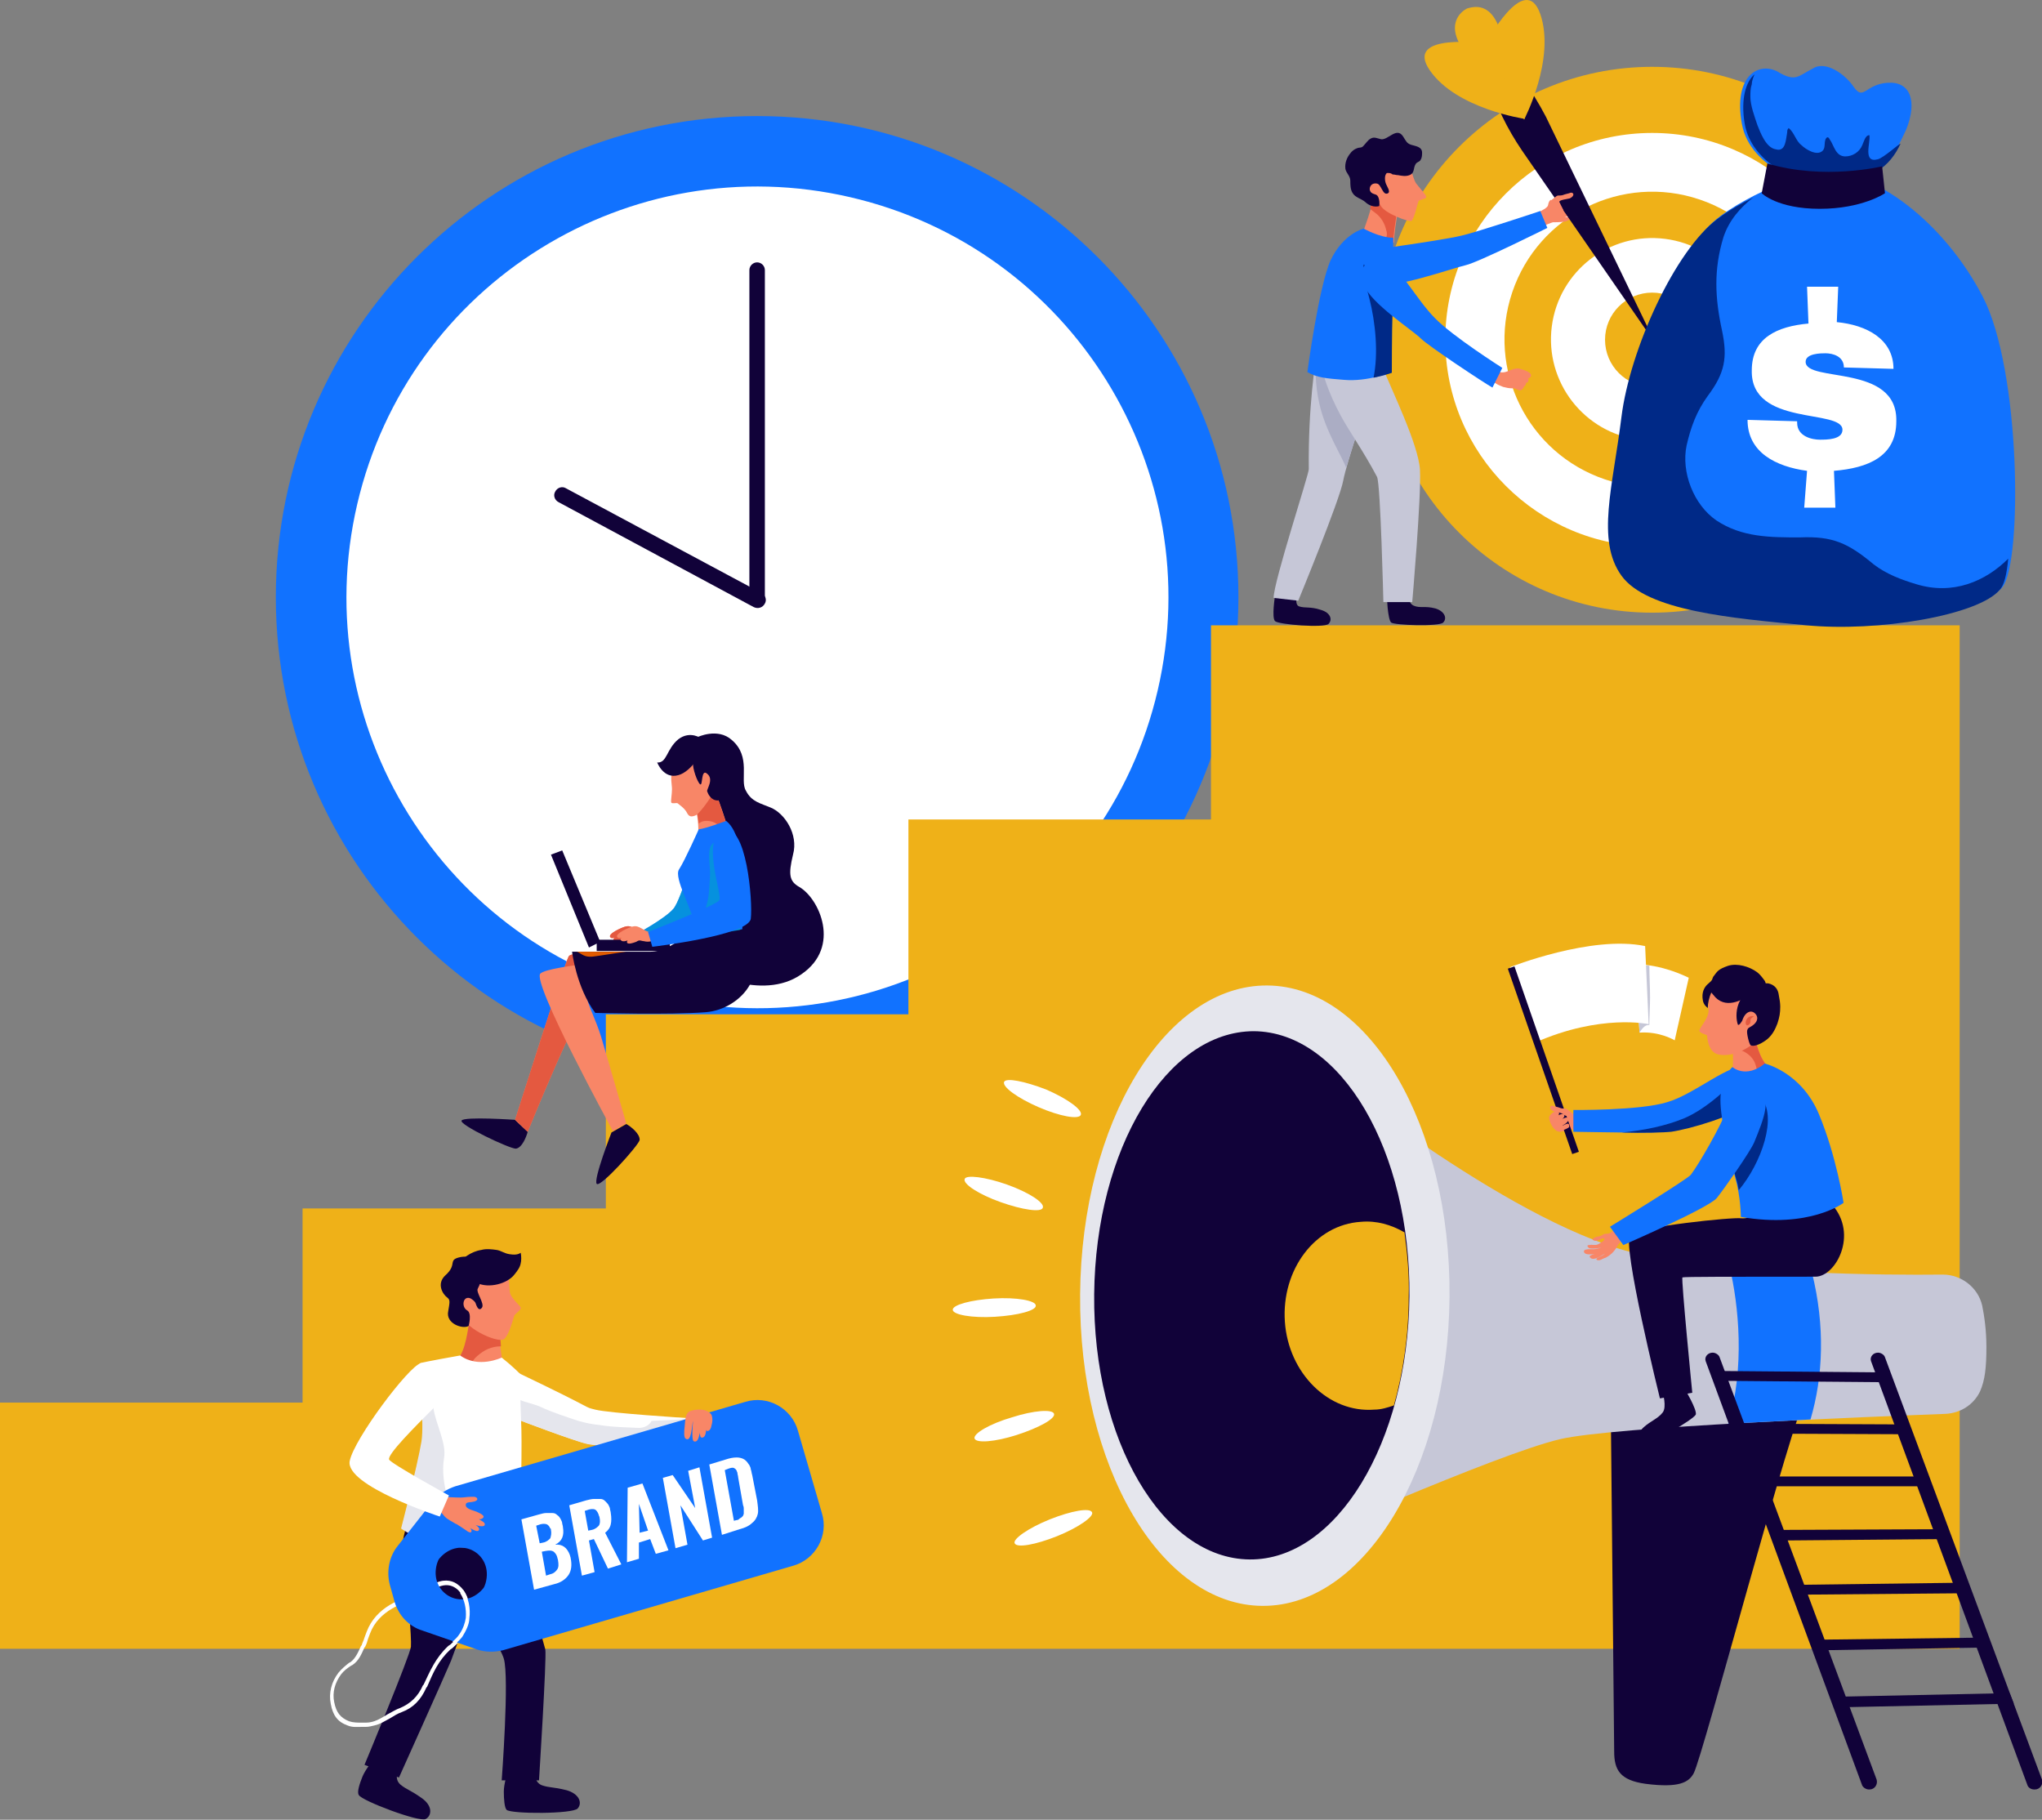 <svg width="358" height="319" viewBox="0 0 358 319" fill="none" xmlns="http://www.w3.org/2000/svg">
<rect x="0" y="0" width="358" height="319" fill="#808080" stroke="none"/>
<g clip-path="url(#clip0)">
<path d="M132.739 189.032C179.341 189.032 217.119 151.27 217.119 104.689C217.119 58.108 179.341 20.346 132.739 20.346C86.137 20.346 48.358 58.108 48.358 104.689C48.358 151.27 86.137 189.032 132.739 189.032Z" fill="#1172FF"/>
<path d="M202.958 121.059C211.986 82.325 187.891 43.61 149.141 34.586C110.39 25.562 71.658 49.646 62.63 88.379C53.602 127.113 77.697 165.828 116.447 174.852C155.197 183.876 193.929 159.792 202.958 121.059Z" fill="white"/>
<path d="M132.861 106.415C131.998 106.415 131.381 105.799 131.381 105.059V47.35C131.381 46.611 131.998 45.994 132.738 45.994C133.478 45.994 134.095 46.611 134.095 47.35V105.059C134.218 105.799 133.601 106.415 132.861 106.415Z" fill="#110239"/>
<path d="M134.095 105.799C133.725 106.539 132.862 106.785 132.122 106.415L97.95 88.042C97.21 87.672 96.963 86.809 97.333 86.193C97.703 85.453 98.567 85.206 99.184 85.576L133.479 103.949C134.219 104.319 134.465 105.182 134.095 105.799Z" fill="#110239"/>
<path d="M289.657 107.402C316.092 107.402 337.522 85.982 337.522 59.558C337.522 33.135 316.092 11.714 289.657 11.714C263.222 11.714 241.792 33.135 241.792 59.558C241.792 85.982 263.222 107.402 289.657 107.402Z" fill="#EFB118"/>
<path d="M289.657 95.811C309.687 95.811 325.925 79.58 325.925 59.558C325.925 39.536 309.687 23.305 289.657 23.305C269.626 23.305 253.388 39.536 253.388 59.558C253.388 79.58 269.626 95.811 289.657 95.811Z" fill="white"/>
<path d="M314.216 67.799C318.799 54.251 311.526 39.555 297.973 34.974C284.419 30.394 269.716 37.663 265.134 51.211C260.551 64.758 267.823 79.454 281.377 84.035C294.931 88.616 309.633 81.346 314.216 67.799Z" fill="#EFB118"/>
<path d="M307.3 61.731C308.54 52.003 301.656 43.112 291.924 41.872C282.191 40.633 273.296 47.514 272.056 57.242C270.816 66.97 277.7 75.861 287.433 77.101C297.165 78.34 306.06 71.459 307.3 61.731Z" fill="white"/>
<path d="M281.392 59.558C281.392 64.121 285.092 67.82 289.657 67.82C294.221 67.82 297.922 64.121 297.922 59.558C297.922 54.996 294.221 51.296 289.657 51.296C285.092 51.296 281.392 54.996 281.392 59.558Z" fill="#EFB118"/>
<path d="M343.566 109.622H212.308V143.655H159.262V177.811H106.216V211.845H53.046V245.878H0V289.036H343.566V109.622Z" fill="#EFB118"/>
<path d="M269.549 37.239C269.549 37.239 270.659 39.829 270.536 39.705C270.536 39.582 272.139 38.965 272.263 38.965C272.386 38.965 273.743 38.965 274.36 38.842C274.977 38.719 275.347 38.349 275.594 38.226C275.84 38.102 276.087 37.732 275.84 37.609C275.594 37.486 275.224 37.856 275.1 37.979C274.977 38.102 274.36 38.102 274.36 38.102C274.36 38.102 274.607 37.979 275.1 37.856C275.594 37.609 276.457 37.362 276.581 37.116C276.704 36.992 276.704 36.623 276.334 36.746C275.84 36.869 275.347 37.116 275.224 37.116C275.1 37.116 274.36 37.486 274.36 37.486C274.36 37.486 275.1 37.239 275.347 37.116C275.594 36.992 276.334 36.746 276.827 36.499C277.321 36.253 277.197 35.759 276.704 35.759C276.334 35.759 275.347 36.376 275.1 36.376C274.977 36.376 274.237 36.746 274.237 36.746C274.237 36.746 275.1 36.376 275.224 36.253C275.347 36.129 276.334 35.759 276.457 35.513C276.457 35.389 276.457 35.143 276.087 35.143C275.717 35.266 275.1 35.389 274.853 35.513C274.607 35.636 273.25 36.253 273.003 36.253C272.756 36.253 272.386 36.253 272.386 35.883L271.893 35.02C271.893 35.02 271.523 35.143 271.399 36.006C271.276 36.376 270.536 36.869 269.549 37.239Z" fill="#F88667"/>
<path d="M240.435 47.474C240.435 45.378 242.162 43.528 244.259 43.281C247.713 42.788 254.251 41.802 256.225 41.309C258.939 40.692 270.042 36.993 270.042 36.993L271.275 39.952C271.275 39.952 259.186 45.994 256.965 46.487C254.745 46.981 243.642 50.927 241.421 49.694C240.681 49.2 240.435 48.337 240.435 47.474Z" fill="#1172FF"/>
<path d="M240.928 33.663C241.051 33.786 241.051 33.786 241.175 33.91C241.791 34.526 242.408 35.143 243.148 35.636C243.642 35.883 244.259 36.129 244.629 36.376C244.752 36.499 244.999 36.623 245.122 36.746C244.875 37.979 244.382 41.308 244.382 42.541C244.382 42.541 240.434 42.295 238.954 40.692C238.954 40.692 240.681 36.253 240.928 33.663Z" fill="#F88667"/>
<path d="M243.025 40.322C242.778 39.212 242.161 38.102 241.174 37.362C240.804 37.116 240.558 36.869 240.188 36.623C240.434 35.636 240.681 34.526 240.804 33.663C240.928 33.786 240.928 33.786 241.051 33.91C241.668 34.526 242.285 35.143 243.025 35.636C243.518 35.883 244.135 36.129 244.505 36.376C244.629 36.499 244.875 36.623 244.999 36.746C244.752 37.979 244.259 41.308 244.259 42.541C244.259 42.541 243.518 42.541 242.655 42.295C243.148 41.678 243.272 41.062 243.025 40.322Z" fill="#E45940"/>
<path d="M243.148 104.566C243.148 104.566 243.272 108.512 243.889 109.128C244.505 109.621 252.401 109.868 253.017 109.128C253.758 108.388 253.264 107.155 251.66 106.662C249.81 106.169 248.946 106.662 247.836 106.169C246.726 105.676 246.973 103.949 246.973 103.949L243.148 104.566Z" fill="#110239"/>
<path d="M223.534 104.442C223.534 104.442 222.917 108.265 223.534 108.881C224.151 109.498 232.169 110.114 232.91 109.375C233.65 108.635 233.28 107.402 231.553 106.908C229.702 106.292 228.839 106.662 227.728 106.292C226.865 105.922 227.482 104.072 227.482 104.072L223.534 104.442Z" fill="#110239"/>
<path d="M229.455 82.247C229.332 71.272 230.566 63.75 231.059 60.174C232.416 60.174 233.65 60.298 235.007 60.914C237.474 62.024 239.818 63.01 242.285 64.12C240.311 68.189 235.994 81.383 235.5 84.22C234.883 87.672 227.605 105.305 227.605 105.305L223.287 104.812C223.287 101.976 229.455 83.233 229.455 82.247Z" fill="#C6C7D7"/>
<path d="M238.337 62.517C239.571 63.134 240.928 63.627 242.285 64.12C240.311 68.066 236.857 79.164 235.994 82C235.377 80.15 232.416 75.711 231.306 70.779C230.566 67.45 230.442 64.12 230.936 60.791C233.403 61.038 235.747 61.284 238.337 62.517Z" fill="#ABADC4"/>
<path d="M235.13 61.901C236.857 62.517 239.941 63.257 242.285 64.12C243.889 68.189 248.7 77.931 248.947 82.37C249.194 87.179 247.59 105.552 247.59 105.552H242.532C242.532 105.552 242.038 84.836 241.422 83.603C239.078 79.164 236.61 75.711 235.13 72.999C232.663 68.436 231.923 65.477 231.429 63.38C231.183 62.394 230.442 59.311 232.046 58.325C233.28 58.571 233.65 61.531 235.13 61.901Z" fill="#C6C7D7"/>
<path d="M244.013 65.23C244.013 65.23 239.818 66.957 235.624 66.587C232.54 66.34 230.936 66.217 229.209 65.23C229.209 65.23 231.183 50.31 233.28 45.624C235.5 40.938 239.078 40.075 239.078 40.075C239.078 40.075 241.915 41.678 244.259 41.678C244.259 41.678 244.259 50.803 244.013 54.502C244.013 58.078 244.013 65.23 244.013 65.23Z" fill="#1172FF"/>
<path d="M244.259 53.023C244.259 52.653 244.259 52.16 244.259 51.79V51.666C244.259 51.297 244.259 50.803 244.259 50.31C244.259 50.187 244.259 50.187 244.259 50.063C244.259 49.57 244.259 49.077 244.259 48.584C244.012 48.584 243.889 48.584 243.642 48.584C242.162 48.337 240.928 47.474 239.695 46.734C239.448 46.611 239.201 46.488 239.078 46.364C238.831 48.337 239.695 50.68 240.065 52.283C241.175 56.599 241.668 62.025 240.805 66.217C242.655 65.847 244.012 65.354 244.012 65.354C244.012 65.354 244.012 58.202 244.136 54.626C244.136 54.256 244.136 53.886 244.136 53.516C244.259 53.27 244.259 53.146 244.259 53.023Z" fill="#002987"/>
<path d="M238.831 29.964C238.831 29.964 240.558 26.388 242.779 26.511C245 26.634 246.48 27.004 246.85 27.867C247.097 28.73 247.714 31.197 248.207 32.06C248.824 32.923 250.057 34.156 250.057 34.526C250.057 34.896 248.7 35.019 248.7 35.266C248.577 35.389 247.96 38.349 247.467 38.718C246.973 38.965 242.656 37.362 242.039 36.006C241.299 34.649 238.708 32.306 238.831 29.964Z" fill="#F88667"/>
<path d="M243.519 30.334C243.766 30.334 244.012 30.457 244.136 30.58C244.506 30.58 244.752 30.704 245.123 30.704C245.739 30.827 246.48 30.95 247.096 30.704C248.083 30.334 247.713 29.471 248.207 28.731C248.453 28.361 248.947 28.361 249.07 27.991C249.317 27.621 249.317 27.128 249.317 26.758C249.317 25.771 248.33 25.648 247.466 25.401C246.603 25.155 246.48 24.662 245.986 23.922C244.876 22.195 243.395 24.538 242.162 24.415C241.545 24.292 240.928 23.922 240.311 24.292C239.818 24.538 239.448 25.155 239.078 25.525C238.708 26.018 238.338 25.771 237.844 26.018C237.474 26.141 236.981 26.511 236.734 26.881C236.117 27.621 235.747 28.607 235.87 29.594C235.994 30.334 236.734 30.827 236.734 31.69C236.734 32.307 236.734 33.17 237.104 33.786C237.597 34.65 238.584 34.773 239.324 35.389C239.941 36.006 240.928 36.376 241.792 36.129C241.915 35.513 241.792 34.403 241.298 34.156C241.052 34.033 240.805 34.033 240.435 33.786C239.818 33.293 240.188 31.937 241.422 32.183C242.162 32.307 242.409 34.28 243.272 33.91C243.889 33.663 243.149 32.677 243.025 32.307C242.779 31.814 242.655 30.704 243.149 30.334C243.272 30.334 243.395 30.334 243.519 30.334Z" fill="#110239"/>
<path d="M262.393 65.23C262.64 65.23 262.887 65.107 263.01 65.23C263.38 65.354 263.997 65.23 264.244 65.107C264.86 64.861 265.724 64.49 266.341 64.614C266.711 64.737 268.931 65.23 268.315 66.094C268.191 66.217 267.944 66.34 267.944 66.34C267.698 66.217 267.081 65.97 267.081 65.97C267.081 65.97 267.574 66.094 267.698 66.217C267.821 66.217 267.944 66.34 267.944 66.463C268.068 66.71 267.821 67.08 267.698 67.08C267.451 67.203 267.328 66.957 267.204 66.833C267.328 66.957 267.698 67.08 267.451 67.45C267.204 67.943 267.081 67.697 266.834 67.573C266.711 67.573 266.711 67.573 266.587 67.45C266.711 67.45 266.958 67.697 267.081 67.697C267.328 67.82 266.834 68.436 266.464 68.436C266.217 68.436 265.601 68.067 265.477 68.067C265.354 68.067 265.107 68.067 264.984 68.067C264.49 68.067 263.997 67.943 263.503 67.82C263.257 67.697 262.887 67.573 262.64 67.45C262.146 67.203 261.53 66.71 261.406 66.587C261.9 66.094 262.517 65.97 262.393 65.23Z" fill="#F88667"/>
<path d="M261.653 67.943L263.38 64.49C263.38 64.49 254.621 58.941 251.537 55.735C248.33 52.529 244.876 45.994 242.532 45.624C240.064 45.254 237.721 46.611 239.078 49.94C240.435 53.269 247.59 57.832 249.07 59.311C250.427 60.668 260.296 67.203 261.653 67.943Z" fill="#1172FF"/>
<path d="M257.212 1.48C258.199 1.233 261.653 5.93662e-05 263.257 6.289C264.861 12.331 266.341 20.346 266.341 20.346C266.341 20.346 260.79 14.304 257.089 9.495C253.018 4.316 256.225 1.973 257.212 1.48Z" fill="#EFB118"/>
<path d="M261.899 6.782L266.957 13.81C268.437 15.907 269.794 18.126 271.028 20.469L290.273 60.298L266.834 26.388C264.243 22.565 262.146 18.373 260.912 13.934L259.309 8.508C260.295 8.138 261.159 7.522 261.899 6.782Z" fill="#110239"/>
<path d="M267.205 20.962C267.205 20.962 272.756 10.358 270.042 2.466C267.328 -5.302 260.42 7.768 260.42 7.768L267.205 20.962Z" fill="#EFB118"/>
<path d="M267.328 20.839C267.328 20.839 255.361 19.113 250.674 12.331C245.986 5.549 260.666 7.645 260.666 7.645L267.328 20.839Z" fill="#EFB118"/>
<path d="M272.016 37.362C272.139 37.362 273.99 36.869 274.113 36.869L273.373 35.389C273.373 35.02 274.853 34.896 275.223 34.773C276.21 34.28 275.84 33.663 275.347 33.786C275.1 33.91 274.36 34.033 274.113 34.156C273.866 34.28 273.373 34.28 273.126 34.28C272.88 34.28 272.139 35.02 271.893 35.143C271.646 35.266 271.399 36.006 271.399 36.499C271.276 37.116 271.646 37.486 272.016 37.362Z" fill="#F88667"/>
<path d="M282.378 244.892L282.995 307.039C282.995 310.245 283.982 312.095 288.546 312.712C294.344 313.451 296.071 312.465 296.935 310.862C298.539 307.903 314.206 248.468 316.796 244.399C319.387 240.453 282.378 244.892 282.378 244.892Z" fill="#110239"/>
<path d="M340.606 223.436C343.813 223.436 346.774 225.655 347.514 228.861C347.884 230.711 348.254 233.177 348.254 236.137C348.254 239.713 348.007 241.932 347.144 243.905C346.034 246.248 343.69 247.728 341.099 247.851C328.516 248.344 282.995 250.07 273.496 252.29C262.393 254.88 225.508 271.28 225.508 271.28L232.54 188.169C232.54 188.169 266.464 215.667 288.053 219.983C304.83 223.312 330.243 223.559 340.606 223.436Z" fill="#C6C7D7"/>
<path d="M317.413 248.838C312.725 249.084 307.791 249.331 302.979 249.577C305.94 239.836 304.83 228.738 303.226 222.08C308.037 222.573 312.972 222.819 317.66 223.066C320.004 232.438 319.633 241.316 317.413 248.838Z" fill="#1172FF"/>
<path d="M189.363 226.888C189.116 256.976 203.426 281.391 221.314 281.514C239.201 281.638 253.881 257.346 254.128 227.382C254.375 197.294 240.065 172.879 222.177 172.756C204.289 172.633 189.609 196.801 189.363 226.888Z" fill="#E5E6ED"/>
<path d="M191.83 226.889C191.583 252.413 203.796 273.253 219.093 273.376C234.267 273.499 246.85 252.907 247.097 227.258C247.343 201.733 235.13 180.894 219.833 180.771C204.536 180.771 192.077 201.364 191.83 226.889Z" fill="#110239"/>
<path d="M225.261 231.697C224.644 222.573 230.566 214.681 238.584 214.188C241.298 213.941 243.889 214.681 246.233 216.037C246.726 219.737 247.096 223.436 246.973 227.382C246.973 234.164 245.986 240.576 244.382 246.371C243.272 246.741 242.162 247.111 240.928 247.111C232.909 247.728 225.878 240.699 225.261 231.697Z" fill="#EFB118"/>
<path d="M273.373 198.404C273.496 197.418 273.496 196.554 273.003 195.568C273.496 195.691 274.113 195.691 274.113 195.445C274.113 195.075 273.99 194.582 274.237 194.582C274.483 194.582 274.73 194.828 274.977 194.951C275.47 195.321 275.964 195.321 276.58 195.321C276.827 195.938 277.321 196.924 276.951 197.664C276.827 198.034 275.84 197.911 275.347 198.034C274.73 198.281 273.99 198.281 273.373 198.404Z" fill="#F88667"/>
<path d="M286.696 169.057C286.696 169.057 290.644 168.81 296.072 171.399L293.605 182.374C293.605 182.374 291.014 180.771 287.436 181.018L286.696 169.057Z" fill="white"/>
<path d="M289.287 174.852C289.287 173.003 289.163 171.153 289.163 169.303C287.683 169.057 286.696 169.057 286.696 169.057L287.436 181.018C288.423 179.415 288.917 179.784 289.163 179.661C289.163 178.058 289.287 176.332 289.287 174.852Z" fill="#C6C7D7"/>
<path d="M264.737 169.55C264.737 169.55 279.047 163.877 288.423 165.85L289.04 179.538C289.04 179.538 280.651 177.688 269.178 182.744L264.737 169.55Z" fill="white"/>
<path d="M265.513 169.406L264.348 169.811L275.64 202.311L276.806 201.907L265.513 169.406Z" fill="#110239"/>
<path d="M275.84 198.404V194.581C275.84 194.581 287.436 194.705 292.247 193.225C297.058 191.869 303.597 186.073 306.187 187.06C308.778 187.923 310.382 190.636 307.174 193.102C303.967 195.568 296.318 197.788 292.987 198.281C290.767 198.774 277.69 198.404 275.84 198.404Z" fill="#1172FF"/>
<path d="M295.209 196.061C299.279 194.335 303.104 190.635 306.435 187.183C308.902 188.169 310.382 190.759 307.175 193.225C303.967 195.691 296.319 197.91 292.988 198.404C291.878 198.527 288.053 198.65 284.353 198.527C288.177 198.157 291.878 197.417 295.209 196.061Z" fill="#002987"/>
<path d="M295.331 243.412C295.331 243.412 297.552 247.111 297.305 247.974C296.935 248.837 289.163 253.4 288.053 253.03C286.943 252.66 286.819 251.427 288.176 250.194C289.41 249.084 290.644 248.714 291.507 247.604C292.247 246.618 291.507 244.151 291.507 244.151L295.331 243.412Z" fill="#110239"/>
<path d="M308.531 212.461C308.531 212.461 306.927 213.694 305.324 213.571C303.72 213.324 287.436 215.051 285.832 216.407C284.228 217.763 291.013 245.138 291.013 245.138L296.688 244.151C296.688 244.151 294.714 224.175 294.961 223.929C295.331 223.806 303.843 223.806 318.277 223.806C321.854 223.806 325.802 216.407 321.237 211.228L308.531 212.461Z" fill="#110239"/>
<path d="M306.064 181.881C306.681 181.634 307.175 181.264 307.545 180.894C307.791 182.62 308.408 185.58 310.135 187.183C310.135 187.183 306.681 188.662 303.72 188.046C303.72 188.046 304.09 184.1 303.474 182.25C304.337 182.374 305.201 182.25 306.064 181.881Z" fill="#F88667"/>
<path d="M307.791 186.69C307.298 184.963 305.447 183.853 303.72 183.853C303.72 183.237 303.597 182.744 303.474 182.25C304.337 182.25 305.201 182.25 306.064 181.881C306.681 181.634 307.175 181.264 307.545 180.894C307.791 182.62 308.408 185.58 310.135 187.183C310.135 187.183 309.272 187.553 308.038 187.799C308.038 187.553 307.915 187.059 307.791 186.69Z" fill="#E45940"/>
<path d="M307.051 172.386C307.051 172.386 302.856 171.029 301.623 171.892C300.266 172.756 299.279 175.345 299.526 176.825C299.772 178.304 298.045 180.031 297.922 180.647C297.922 181.141 299.279 181.387 299.279 181.51C299.279 181.634 299.402 184.47 301.253 184.84C303.843 185.456 307.297 183.483 308.408 181.88C309.518 180.401 310.998 173.372 307.051 172.386Z" fill="#F88667"/>
<path d="M299.278 172.632C299.525 172.386 300.019 172.016 300.142 171.769C300.265 171.523 300.265 171.276 300.512 171.029C301.006 170.413 301.129 169.92 302.979 169.303C304.583 168.81 306.68 169.426 308.037 170.413C308.531 170.783 308.901 171.276 309.271 171.769C309.394 171.892 309.641 172.386 309.518 172.509C309.394 172.756 308.777 172.879 308.654 173.002C308.284 173.249 308.037 173.495 307.667 173.742C305.817 175.222 302.856 176.948 300.759 174.852C300.512 174.605 300.265 174.235 300.019 173.989C299.649 174.852 299.402 175.838 299.402 176.702C299.402 176.702 298.662 176.208 298.538 175.345C298.292 173.989 298.785 173.126 299.278 172.632Z" fill="#110239"/>
<path d="M308.038 172.509C308.532 172.262 309.519 172.386 310.012 172.386C311.122 172.632 311.739 173.372 311.862 174.482C311.986 175.099 312.109 175.838 312.109 176.455C312.109 177.565 311.986 178.305 311.616 179.414C311.246 180.401 310.752 181.387 309.889 182.127C309.148 182.744 307.668 183.607 306.928 183.237C306.681 183.114 306.188 181.141 306.311 180.648C306.434 180.154 306.681 180.154 307.051 179.908C307.668 179.538 308.408 178.798 307.915 177.935C307.175 176.825 305.941 177.318 305.448 178.921C305.448 178.921 304.954 179.784 304.707 179.661C304.584 179.538 303.227 175.099 308.038 172.509Z" fill="#110239"/>
<path d="M307.545 178.182C307.545 178.182 306.804 177.935 306.311 178.551C305.818 179.168 306.064 180.031 306.558 179.661C307.051 179.291 306.804 179.045 306.928 178.675C307.051 178.428 307.421 178.182 307.545 178.182Z" fill="#E45940"/>
<path d="M323.212 210.858C323.212 210.858 317.29 215.42 305.201 213.324C305.201 213.324 305.201 209.872 304.214 206.419C303.227 202.966 301.623 196.308 301.623 192.855C301.623 188.909 303.72 187.059 303.72 187.059C303.72 187.059 306.064 189.156 309.395 186.443C309.395 186.443 315.81 187.923 318.894 195.321C321.978 202.72 323.212 210.858 323.212 210.858Z" fill="#1172FF"/>
<path d="M308.655 192.239C311.739 195.691 308.779 203.953 304.831 208.639C304.708 207.899 304.584 207.282 304.337 206.543C303.844 204.693 303.104 202.103 302.61 199.391C303.721 198.774 304.584 197.788 305.201 196.308C306.311 193.349 307.051 191.376 308.655 192.239Z" fill="#002987"/>
<path d="M283.118 215.544C282.625 215.914 282.255 216.284 281.638 216.284C281.391 216.284 281.145 216.284 280.898 216.53C280.651 216.654 280.281 216.777 280.034 216.777C279.788 216.9 279.418 216.9 279.294 217.147C279.047 217.394 279.541 217.517 279.788 217.517C280.158 217.517 281.021 216.9 281.268 217.147C281.515 217.394 280.404 218.01 280.158 218.133C279.664 218.38 279.171 218.133 278.677 218.257C278.307 218.257 278.184 218.38 278.431 218.627C278.554 218.873 278.924 218.873 279.171 218.873C279.664 218.873 280.281 218.873 280.775 218.627C280.404 218.873 279.664 218.997 279.294 218.997C279.047 218.997 277.69 218.873 277.69 219.367C277.69 220.353 280.528 219.736 280.898 219.367C280.404 219.613 279.911 219.736 279.418 219.86C279.171 219.983 278.431 220.106 278.801 220.476C279.418 221.093 280.775 220.106 281.391 219.736C281.021 220.106 280.651 220.23 280.158 220.476C279.541 220.723 280.034 221.093 280.651 220.846C280.898 220.723 281.391 220.476 281.515 220.476C282.625 219.86 283.118 219.243 283.735 218.133C283.982 217.763 284.846 217.27 284.722 216.9C284.722 216.284 283.735 215.914 283.118 215.544Z" fill="#F88667"/>
<path d="M282.255 215.05L284.599 218.257C284.599 218.257 299.649 211.721 301.006 209.995C302.363 208.269 306.804 201.98 307.544 200.253C309.148 196.308 311.122 191.745 307.544 190.882C305.57 190.389 304.337 190.882 303.103 193.841C301.5 197.787 297.922 203.953 296.442 205.926C295.948 206.665 282.255 215.05 282.255 215.05Z" fill="#1172FF"/>
<path d="M271.646 195.691C271.399 196.061 272.016 197.541 272.632 198.034C273.126 198.527 273.619 198.404 273.989 198.157C274.483 197.911 274.976 197.787 275.1 197.541C275.223 196.431 274.236 197.294 273.743 197.418C273.743 197.418 274.976 196.801 274.976 196.308C274.976 195.321 273.496 196.431 273.003 196.678C273.373 196.554 274.113 196.061 274.113 195.938C274.36 195.691 274.236 195.445 274.113 195.321C273.743 195.075 272.509 195.938 272.509 195.938C272.756 195.815 273.619 195.445 273.249 194.951C273.003 194.705 272.632 194.951 272.386 194.951C272.139 195.075 271.769 195.445 271.646 195.691Z" fill="#F88667"/>
<path d="M274.483 195.568C274.36 195.568 274.237 195.445 274.113 195.445C274.113 195.075 272.633 194.951 272.386 194.828C271.399 194.335 271.769 193.718 272.263 193.842C272.51 193.965 273.25 194.088 273.496 194.212C273.743 194.335 274.237 194.335 274.483 194.335C274.73 194.335 275.47 195.075 275.717 195.198C276.087 195.568 275.1 195.815 274.483 195.568Z" fill="#F88667"/>
<path d="M169.13 206.666C168.76 207.529 171.597 209.378 175.422 210.735C179.246 212.091 182.577 212.584 182.823 211.721C183.194 210.858 180.356 209.009 176.532 207.652C172.708 206.296 169.377 205.926 169.13 206.666Z" fill="white"/>
<path d="M176.039 189.649C175.669 190.512 178.383 192.485 182.083 194.088C185.784 195.691 189.115 196.308 189.485 195.444C189.855 194.581 187.141 192.608 183.44 191.005C179.616 189.526 176.409 188.909 176.039 189.649Z" fill="white"/>
<path d="M170.857 252.167C171.104 253.03 174.435 252.783 178.259 251.55C182.083 250.317 185.044 248.714 184.797 247.851C184.55 246.988 181.22 247.234 177.395 248.467C173.571 249.577 170.61 251.304 170.857 252.167Z" fill="white"/>
<path d="M177.889 270.54C178.259 271.403 181.59 270.786 185.291 269.307C188.992 267.827 191.829 265.854 191.459 265.114C191.089 264.251 187.758 264.868 184.057 266.347C180.356 267.827 177.519 269.8 177.889 270.54Z" fill="white"/>
<path d="M167.033 229.601C167.033 230.464 170.364 231.081 174.435 230.834C178.506 230.587 181.713 229.724 181.59 228.861C181.59 227.998 178.259 227.381 174.188 227.628C170.241 227.875 167.033 228.738 167.033 229.601Z" fill="white"/>
<path d="M334.314 251.427L333.574 249.7L305.2 249.577L305.817 251.303L334.314 251.427Z" fill="#110239"/>
<path d="M337.891 260.552L337.275 258.825H308.654L309.271 260.552H337.891Z" fill="#110239"/>
<path d="M329.874 242.302L329.133 240.576L300.76 240.329L301.377 242.055L329.874 242.302Z" fill="#110239"/>
<path d="M341.592 269.8L340.975 268.074L312.108 268.197L312.849 270.047L341.592 269.8Z" fill="#110239"/>
<path d="M345.417 279.295L344.677 277.445L315.687 277.815L316.303 279.542L345.417 279.295Z" fill="#110239"/>
<path d="M349.241 288.789L348.501 287.063L319.264 287.433L320.004 289.283L349.241 288.789Z" fill="#110239"/>
<path d="M353.066 298.654L352.325 296.804L322.965 297.421L323.705 299.27L353.066 298.654Z" fill="#110239"/>
<path d="M327.653 313.698H327.776C328.64 313.698 329.256 312.835 329.01 311.971L301.5 237.986C301.376 237.493 300.759 237.123 300.266 237.123C299.402 237.123 298.786 237.863 299.032 238.603L326.419 312.835C326.542 313.328 327.159 313.698 327.653 313.698Z" fill="#110239"/>
<path d="M356.643 313.698H356.766C357.63 313.698 358.247 312.835 358 311.971L330.49 237.986C330.367 237.493 329.75 237.123 329.256 237.123C328.393 237.123 327.776 237.863 328.023 238.603L355.409 312.835C355.533 313.328 356.026 313.698 356.643 313.698Z" fill="#110239"/>
<path d="M122.499 146.737C122.499 146.737 119.538 157.589 118.058 159.315C116.578 161.041 111.767 163.631 111.767 163.631L113 165.85C113 165.85 121.759 161.411 123.239 157.712C124.103 155.616 124.72 153.766 124.966 152.163C125.213 150.807 126.2 147.477 125.707 146.121C125.46 145.381 123.239 145.011 122.499 146.737Z" fill="#1172FF"/>
<path opacity="0.65" d="M122.499 146.737C122.499 146.737 119.538 157.589 118.058 159.315C116.578 161.041 111.767 163.631 111.767 163.631L113 165.85C113 165.85 121.759 161.411 123.239 157.712C124.103 155.616 124.72 153.766 124.966 152.163C125.213 150.807 126.2 147.477 125.707 146.121C125.46 145.381 123.239 145.011 122.499 146.737Z" fill="#00A1CC"/>
<path d="M92.522 198.404L90.302 196.308C90.302 196.308 81.419 195.691 80.926 196.431C80.433 197.171 89.315 201.363 90.425 201.363C91.535 201.24 92.275 199.267 92.522 198.404Z" fill="#110239"/>
<path d="M108.683 168.44C108.683 168.44 100.294 166.344 99.677 167.7C98.937 169.056 90.302 196.308 90.302 196.308L92.522 198.404C92.522 198.404 101.775 175.468 104.489 173.126C107.203 170.659 109.916 169.426 108.683 168.44Z" fill="#F88667"/>
<path d="M108.683 168.44C108.683 168.44 100.294 166.344 99.677 167.7C98.937 169.056 90.302 196.308 90.302 196.308L92.522 198.404C92.522 198.404 101.775 175.468 104.489 173.126C107.203 170.659 109.916 169.426 108.683 168.44Z" fill="#E45940"/>
<path d="M113 163.507C112.383 163.384 111.89 163.137 111.273 162.767C110.78 162.521 110.409 162.274 109.793 162.398C109.423 162.398 106.215 163.754 107.079 164.37C107.325 164.617 108.066 164.247 108.312 164.124C108.682 164.001 109.052 163.754 109.423 163.631C109.052 163.631 107.325 164.371 107.572 164.74C107.942 165.48 109.669 164.494 110.039 164.247C109.669 164.247 108.682 164.74 108.682 165.11C108.682 165.727 109.916 165.234 110.286 165.11C110.533 164.987 110.656 164.864 110.903 164.864C111.15 164.864 111.396 164.987 111.643 164.987C112.137 165.11 112.507 165.11 113 164.987C113.247 164.987 113.864 164.987 113.987 164.74C114.11 164.494 113.987 164.001 113.864 163.754C113.617 163.631 113.247 163.507 113 163.507Z" fill="#F88667"/>
<path d="M113 163.507C112.383 163.384 111.89 163.137 111.273 162.767C110.78 162.521 110.409 162.274 109.793 162.398C109.423 162.398 106.215 163.754 107.079 164.37C107.325 164.617 108.066 164.247 108.312 164.124C108.682 164.001 109.052 163.754 109.423 163.631C109.052 163.631 107.325 164.371 107.572 164.74C107.942 165.48 109.669 164.494 110.039 164.247C109.669 164.247 108.682 164.74 108.682 165.11C108.682 165.727 109.916 165.234 110.286 165.11C110.533 164.987 110.656 164.864 110.903 164.864C111.15 164.864 111.396 164.987 111.643 164.987C112.137 165.11 112.507 165.11 113 164.987C113.247 164.987 113.864 164.987 113.987 164.74C114.11 164.494 113.987 164.001 113.864 163.754C113.617 163.631 113.247 163.507 113 163.507Z" fill="#E45940"/>
<path d="M98.567 149.08L96.593 149.82L103.254 166.097L105.228 165.11L98.567 149.08Z" fill="#110239"/>
<path d="M117.441 164.74H104.611V166.713H117.441V164.74Z" fill="#110239"/>
<path d="M140.141 155.492C138.413 154.506 138.167 153.396 139.03 149.82C140.017 146.244 137.55 142.545 135.083 141.558C133.356 140.819 131.752 140.572 130.765 138.599C129.655 136.749 131.752 132.68 128.298 129.721C125.83 127.501 122.253 129.228 122.253 129.228C121.513 128.858 121.143 133.297 121.143 136.626C125.46 143.161 124.227 151.793 122.623 159.068C122.623 159.192 122.5 159.438 122.5 159.561C122.87 165.234 123.116 169.919 123.116 169.919C123.116 169.919 133.479 175.715 140.511 170.783C147.542 165.974 143.595 157.465 140.141 155.492Z" fill="#110239"/>
<path d="M109.793 197.047L107.203 198.527C107.203 198.527 103.995 206.789 104.612 207.529C105.229 208.268 111.767 200.993 112.137 199.883C112.261 198.774 110.533 197.417 109.793 197.047Z" fill="#110239"/>
<path d="M113.124 167.947C113.124 167.947 96.346 169.18 94.743 170.659C93.139 172.139 107.449 198.281 107.449 198.281L109.793 196.924C109.793 196.924 106.215 184.47 105.352 181.634C104.488 178.798 102.638 175.222 103.008 174.852C103.378 174.359 120.279 176.948 120.155 172.139C120.032 167.453 113.124 167.947 113.124 167.947Z" fill="#F88667"/>
<path d="M121.389 139.585C121.389 139.585 123.116 144.395 122.129 147.971L128.05 146.491C128.05 146.491 125.583 138.476 124.596 137.119C123.486 135.763 121.389 139.585 121.389 139.585Z" fill="#F88667"/>
<path d="M123.857 143.901C125.83 143.901 126.817 145.381 126.941 146.86L128.051 146.614C128.051 146.614 125.584 138.599 124.597 137.242C123.61 135.886 121.513 139.709 121.513 139.709C121.513 139.709 122.253 141.928 122.5 144.394C122.87 144.024 123.363 143.901 123.857 143.901Z" fill="#E45940"/>
<path d="M120.773 133.297C120.773 133.297 118.429 134.407 117.936 135.27C117.442 136.133 117.812 137.489 117.812 138.353C117.812 139.216 117.565 140.449 117.689 140.695C117.812 140.942 118.676 140.695 118.799 140.819C118.922 140.942 120.033 141.682 120.403 142.422C120.773 143.162 121.143 143.285 122.007 142.915C122.747 142.545 125.831 138.476 125.954 136.626C125.954 134.777 123.117 132.557 120.773 133.297Z" fill="#F88667"/>
<path d="M122.747 130.831C122.747 130.831 121.636 132.927 121.513 133.79C121.39 134.653 122.253 137.119 122.747 137.489C123.24 137.859 122.87 134.653 123.98 135.64C125.214 136.626 123.857 138.352 123.98 138.722C124.104 139.092 124.597 140.325 125.831 140.325C127.064 140.449 129.161 134.16 127.804 132.68C126.571 131.2 124.227 130.831 122.747 130.831Z" fill="#110239"/>
<path d="M122.993 129.474C122.993 129.474 121.019 127.994 118.922 129.597C116.824 131.324 116.948 133.79 115.221 133.667C115.221 133.667 116.331 136.626 118.922 135.886C121.265 135.27 123.856 131.324 122.993 129.474Z" fill="#110239"/>
<path d="M129.778 162.891L122.006 162.274C122.006 162.274 117.935 166.837 113.987 166.837C110.04 166.837 100.294 166.837 100.294 166.837C100.294 166.837 101.034 173.126 104.365 177.565C104.365 177.565 117.441 177.935 123.733 177.441C130.024 176.948 136.069 169.92 129.778 162.891Z" fill="#110239"/>
<path d="M103.871 167.7C105.845 167.453 107.819 167.084 109.793 166.837H101.157C102.021 167.207 102.391 167.823 103.871 167.7Z" fill="#E25B00"/>
<path d="M127.31 143.901C127.31 143.901 123.733 145.258 122.499 145.381C122.499 145.381 120.032 150.93 119.045 152.41C118.058 153.889 121.512 159.685 121.759 162.151C121.759 162.151 123.856 164.124 130.148 162.891C130.024 163.014 131.751 147.354 127.31 143.901Z" fill="#1172FF"/>
<path opacity="0.65" d="M128.174 147.231C127.063 146.738 125.213 147.231 124.596 148.341C123.979 149.697 124.596 152.163 124.473 153.643C124.349 155.246 124.349 157.219 123.856 158.698C123.609 159.932 122.746 161.288 121.759 162.521C122.622 163.014 124.966 164.001 129.777 163.014C129.777 163.014 130.764 153.519 129.161 147.601C128.914 147.477 128.544 147.354 128.174 147.231Z" fill="#00A1CC"/>
<path d="M114.233 163.507C113.617 163.384 113.123 163.137 112.506 162.767C112.013 162.521 111.643 162.274 111.026 162.398C110.656 162.398 107.448 163.754 108.312 164.37C108.559 164.617 109.299 164.247 109.546 164.124C109.916 164.001 110.286 163.754 110.656 163.631C110.286 163.631 108.559 164.371 108.805 164.74C109.176 165.48 110.903 164.494 111.273 164.247C110.903 164.247 109.916 164.74 109.916 165.11C109.916 165.727 111.149 165.234 111.519 165.11C111.766 164.987 111.89 164.864 112.136 164.864C112.383 164.864 112.63 164.987 112.876 164.987C113.37 165.11 113.74 165.11 114.233 164.987C114.48 164.987 115.097 164.987 115.22 164.74C115.344 164.494 115.22 164.001 115.097 163.754C114.85 163.631 114.48 163.507 114.233 163.507Z" fill="#F88667"/>
<path d="M113.617 163.384L114.357 165.974C114.357 165.974 131.258 164.001 131.628 161.041C131.998 158.082 130.888 144.148 126.817 145.504C122.746 146.984 126.817 157.095 126.077 157.835C125.583 158.698 113.617 163.384 113.617 163.384Z" fill="#1172FF"/>
<path d="M319.044 29.902C319.044 29.902 309.109 32.385 301.657 37.847C294.205 43.31 286.256 60.69 284.766 72.608C283.275 84.774 280.295 94.209 284.766 100.416C289.237 106.623 304.141 107.864 317.057 109.106C329.725 110.347 347.361 107.368 351.087 102.898C354.565 98.429 354.317 64.911 347.61 52C340.903 39.089 328.732 29.654 319.044 29.902Z" fill="#1172FF"/>
<path d="M335.935 102.402C333.451 101.657 330.719 100.664 328.483 98.926C324.012 95.202 321.28 93.96 315.567 94.208C310.35 94.208 305.382 94.208 300.911 91.229C296.937 88.498 294.701 82.787 295.695 78.07C296.44 74.842 297.434 72.111 299.421 69.38C302.402 65.407 302.898 62.676 301.905 57.959C300.663 52.248 300.414 47.282 302.153 41.572C303.147 38.592 305.134 36.358 307.369 34.62C305.382 35.613 303.147 36.854 301.16 38.344C293.708 43.806 285.759 61.186 284.269 73.104C282.778 85.27 279.798 94.705 284.269 100.912C288.74 107.119 303.644 108.361 316.56 109.602C329.228 110.844 346.864 107.864 350.59 103.395C351.336 102.65 351.832 100.664 352.081 97.933C348.106 101.905 342.393 104.388 335.935 102.402Z" fill="#002987"/>
<path d="M317.553 32.385C317.553 32.385 306.872 29.902 305.382 21.709C303.892 13.515 308.114 10.784 311.592 12.522C314.821 14.509 315.318 13.267 317.802 12.026C320.037 10.536 323.515 13.019 325.005 15.254C326.744 17.736 326.993 14.757 330.967 14.509C334.941 14.26 336.183 17.736 334.196 22.702C331.96 27.42 329.973 32.634 317.553 32.385Z" fill="#1172FF"/>
<path d="M329.229 27.916C326.496 28.661 327.987 24.936 327.738 23.695C326.993 23.695 326.745 24.936 326.496 25.433C325.999 26.674 324.758 27.419 323.516 27.419C321.777 27.419 321.528 25.433 320.783 24.44C320.535 23.943 320.286 23.943 320.038 24.44C319.79 25.185 320.038 25.93 319.541 26.426C318.548 27.419 316.56 26.178 315.815 25.433C314.822 24.688 314.573 23.198 313.58 22.453C313.331 22.702 313.331 22.95 313.331 23.198C313.083 24.44 313.083 26.674 311.344 26.178C309.605 25.93 308.612 23.198 308.115 21.957C307.618 20.467 306.873 18.481 306.873 16.991C306.873 16.246 306.873 15.501 307.121 14.757C307.121 14.26 307.37 13.515 307.618 13.019C306.128 14.26 305.134 17.239 305.879 21.709C307.121 28.661 315.07 31.64 317.306 32.137C317.802 32.385 318.051 32.385 318.548 32.385C328.235 32.385 331.464 28.909 333.203 25.185C332.955 25.185 330.222 27.668 329.229 27.916Z" fill="#002987"/>
<path d="M322.025 56.469C327.241 56.965 331.961 59.448 331.961 64.662L323.267 64.414C323.267 62.428 321.28 61.931 320.038 61.931C319.293 61.931 316.56 61.931 316.56 63.421C316.56 67.145 332.706 63.669 332.457 73.849C332.457 80.056 327.49 82.042 321.528 82.539L321.776 88.994H316.312L316.809 82.539C311.344 81.794 306.376 79.311 306.376 73.601L315.07 73.849V74.097C315.07 76.58 317.802 77.077 319.044 77.077C320.286 77.077 323.018 77.077 323.018 75.339C323.018 71.614 306.873 74.842 307.121 64.911C307.121 59.2 311.592 57.214 317.057 56.717L316.809 50.262H322.273L322.025 56.469Z" fill="white"/>
<path d="M309.853 28.661L308.859 33.875C308.859 33.875 311.592 36.606 319.044 36.606C326.496 36.606 330.47 33.875 330.47 33.875L329.973 29.158C329.973 29.158 319.789 31.641 309.853 28.661Z" fill="#110239"/>
<path d="M90.918 240.699C105.352 247.604 102.021 246.494 104.365 247.111C106.709 247.727 120.525 248.591 120.525 248.591L122.006 254.509C122.006 254.509 105.105 253.646 102.761 253.03C100.417 252.536 90.795 248.837 90.795 248.837L90.918 240.699Z" fill="white"/>
<path d="M114.234 249.084C113.864 249.824 113.001 250.317 112.014 250.317C109.67 250.194 107.449 250.194 105.229 249.824C103.995 249.701 102.638 249.454 101.404 249.084C99.184 248.344 96.84 247.604 94.743 246.618C93.633 246.125 92.276 245.878 91.042 245.385V248.961C91.042 248.961 100.788 252.66 103.008 253.153C105.352 253.646 122.253 254.633 122.253 254.633L120.773 248.714C118.429 248.961 116.331 248.961 114.234 249.084Z" fill="#E5E6ED"/>
<path d="M88.945 310.862C88.945 310.862 88.328 312.711 88.328 314.068C88.328 315.424 88.451 316.904 88.822 317.274C89.685 318.014 100.418 318.014 101.281 317.027C102.145 316.041 101.528 314.438 99.307 313.821C96.84 313.205 96.47 313.451 94.99 312.958C93.509 312.342 93.879 310.615 93.879 310.615L88.945 310.862Z" fill="#110239"/>
<path d="M65.259 308.766C65.259 308.766 64.026 310.245 63.532 311.478C63.039 312.712 62.545 314.191 62.915 314.684C63.409 315.671 73.525 319.493 74.635 318.877C75.745 318.26 75.868 316.534 73.895 315.178C71.797 313.698 71.427 313.821 70.194 312.835C68.96 311.725 69.947 310.245 69.947 310.245L65.259 308.766Z" fill="#110239"/>
<path d="M88.821 265.114L74.388 266.717C74.388 266.717 87.341 287.433 88.328 290.762C89.315 294.092 87.958 312.095 87.958 312.095H94.496C94.496 312.095 95.853 290.762 95.606 289.159C95.236 287.68 88.821 265.114 88.821 265.114Z" fill="#110239"/>
<path d="M88.328 266.224H71.674C71.674 266.224 69.7 271.279 70.687 275.102C71.551 278.924 72.168 287.186 72.044 288.666C71.921 290.146 63.902 309.382 63.902 309.382L69.947 311.601C69.947 311.601 78.213 293.228 79.076 291.132C79.816 289.036 88.328 266.224 88.328 266.224Z" fill="#110239"/>
<path d="M87.588 232.067C86.231 232.191 84.874 232.067 83.64 231.697C83.147 231.574 82.777 231.451 82.283 231.204C82.16 232.807 81.667 236.753 80.31 238.233C80.31 238.233 80.556 240.206 83.887 240.699C87.341 241.192 88.082 238.603 88.082 238.603C88.082 238.603 87.341 234.533 87.588 232.067Z" fill="#F88667"/>
<path d="M80.186 238.356V238.479C80.186 238.603 80.186 238.603 80.31 238.726C80.31 238.849 80.433 238.849 80.433 238.973C80.557 239.219 80.68 239.343 81.05 239.589C81.173 239.712 81.297 239.836 81.543 239.836C81.543 239.836 81.543 239.836 81.667 239.836C81.79 239.959 82.037 240.082 82.284 240.082C82.53 239.219 82.9 238.356 83.641 237.739C84.874 236.63 86.231 236.013 87.835 236.013C87.712 234.657 87.588 233.054 87.712 231.821C86.355 231.944 84.998 231.821 83.764 231.451C83.271 231.327 82.9 231.204 82.407 230.958C82.037 232.93 81.667 236.753 80.186 238.356C80.186 238.233 80.186 238.233 80.186 238.356Z" fill="#E45940"/>
<path d="M82.037 222.202C82.037 222.202 87.835 220.846 88.575 222.202C89.438 223.559 89.192 225.778 89.438 226.765C89.808 227.751 91.165 228.861 91.289 229.231C91.412 229.601 90.302 230.341 90.178 230.587C90.055 230.834 89.315 234.04 88.328 234.78C87.341 235.396 82.16 233.3 80.926 230.711C79.693 228.245 80.433 222.942 82.037 222.202Z" fill="#F88667"/>
<path d="M87.958 237.986C87.958 237.986 83.887 239.959 80.68 237.616C80.68 237.616 74.388 238.726 73.648 238.973C73.031 239.219 74.635 248.097 74.018 252.537C73.278 256.976 70.44 267.827 70.44 267.827C70.44 267.827 78.089 273.746 91.165 270.047C91.165 270.047 91.535 254.879 91.412 250.687C91.165 244.522 91.165 240.822 91.165 240.822C91.165 240.822 89.685 239.343 87.958 237.986Z" fill="white"/>
<path d="M78.459 262.648C77.843 260.305 77.472 257.962 77.843 255.619C78.336 253.03 76.362 249.577 75.992 246.864C75.622 244.028 75.375 242.055 73.401 240.452C73.525 243.165 74.388 249.207 73.895 252.66C73.155 257.099 70.317 267.95 70.317 267.95C70.317 267.95 75.129 271.649 83.764 271.279C80.433 269.183 79.446 266.47 78.459 262.648Z" fill="#E5E6ED"/>
<path d="M84.504 222.942C84.504 222.942 84.627 224.299 83.764 225.902C83.394 226.518 84.997 228.491 84.504 229.231C84.134 229.724 83.764 229.601 83.394 228.491C83.27 228.121 82.9 227.875 82.53 227.628C81.173 227.012 80.803 229.108 81.913 229.724C82.777 230.218 82.16 232.437 82.16 232.437C81.173 233.054 78.089 232.067 78.582 229.848C78.829 228.368 78.952 227.875 78.459 227.505C77.595 226.888 76.485 225.039 78.089 223.559C80.309 221.586 78.336 220.846 80.803 220.353C83.147 219.983 85.121 221.463 84.504 222.942Z" fill="#110239"/>
<path d="M80.31 221.586C80.433 221.093 81.42 220.476 81.913 220.106C82.653 219.613 83.517 219.243 84.381 219.12C85.244 218.873 86.231 218.997 87.094 219.12C87.835 219.243 88.451 219.736 89.315 219.86C90.055 219.983 90.795 219.983 91.289 219.613C91.412 220.106 91.412 221.093 91.289 221.463C91.165 222.203 90.672 222.819 90.179 223.436C88.945 225.039 85.738 225.902 83.64 224.915C82.653 224.422 81.667 224.052 81.173 223.066C80.926 222.326 80.68 222.079 80.31 221.586Z" fill="#110239"/>
<path d="M65.629 302.477C65.136 302.6 64.642 302.723 64.149 302.723C63.902 302.723 63.779 302.723 63.532 302.723C62.668 302.723 61.805 302.847 60.941 302.477C59.214 301.86 58.351 300.75 57.981 298.654C57.611 296.805 58.104 294.832 59.337 293.229C59.954 292.489 60.571 291.996 61.188 291.502L61.435 291.379C62.298 290.762 62.792 289.653 63.285 288.543L63.408 288.42C63.532 287.926 63.779 287.556 63.902 287.063C64.025 286.693 64.149 286.447 64.272 286.077C65.876 281.761 70.317 280.035 73.894 279.295L74.018 280.035C70.687 280.774 66.369 282.377 64.889 286.323C64.766 286.693 64.642 286.94 64.519 287.31C64.395 287.803 64.272 288.173 64.025 288.666L63.902 288.79C63.408 289.899 62.915 291.132 61.805 291.872L61.558 291.996C60.818 292.489 60.325 292.859 59.831 293.475C58.721 294.955 58.227 296.681 58.597 298.408C58.968 300.257 59.708 301.12 61.188 301.737C61.928 301.984 62.668 301.984 63.532 301.984C63.779 301.984 64.025 301.984 64.149 301.984C65.629 301.984 66.739 301.244 67.973 300.504C68.713 300.134 69.453 299.641 70.194 299.394C71.921 298.654 73.278 297.421 74.141 295.448L74.264 295.325C75.498 292.735 76.362 290.639 78.582 288.543L78.952 288.296C80.556 286.817 81.543 285.83 81.79 283.611C82.036 281.514 81.173 279.295 79.939 278.432C79.076 277.815 78.089 277.692 76.855 278.185L76.485 277.445C78.212 276.705 79.569 277.199 80.309 277.815C82.036 279.048 82.653 281.761 82.406 283.734C82.16 286.2 80.926 287.433 79.322 288.913L78.952 289.159C76.855 291.132 75.992 293.105 74.881 295.695L74.758 295.818C73.771 298.038 72.414 299.394 70.44 300.134C69.7 300.381 68.96 300.874 68.343 301.244C67.603 301.614 66.739 302.23 65.629 302.477Z" fill="white"/>
<path d="M130.642 245.755L79.817 260.552C78.336 261.045 76.979 261.908 75.992 263.018L69.701 271.033C68.22 272.883 67.727 275.472 68.344 277.815L69.207 280.898C69.947 283.241 71.674 285.09 74.018 285.83L83.641 289.159C85.121 289.653 86.725 289.653 88.205 289.283L139.031 274.486C142.978 273.376 145.322 269.183 144.089 265.237L139.894 250.81C138.784 246.864 134.59 244.522 130.642 245.755ZM84.628 278.555C81.05 282.624 75.129 279.295 76.609 274.116C76.732 273.746 76.856 273.376 77.103 273.129C80.68 269.06 86.601 272.389 85.121 277.568C84.998 277.938 84.874 278.308 84.628 278.555Z" fill="#1172FF"/>
<path d="M93.633 278.678L91.412 266.347L94.496 265.484C94.99 265.361 95.36 265.237 95.73 265.237C96.1 265.237 96.47 265.237 96.84 265.237C97.21 265.237 97.457 265.361 97.704 265.607C97.95 265.731 98.197 266.1 98.32 266.347C98.444 266.594 98.567 266.84 98.567 267.087C98.567 267.21 98.691 267.457 98.691 267.703C98.937 269.183 98.567 270.17 97.334 270.786C98.567 270.663 99.431 271.279 99.924 272.636C99.924 272.759 100.048 273.006 100.048 273.129C100.294 274.362 100.171 275.349 99.677 276.088C99.184 276.828 98.32 277.445 97.21 277.691L93.633 278.678ZM95.73 276.212L96.47 275.965C97.087 275.842 97.457 275.472 97.704 275.102C97.95 274.732 97.95 274.239 97.827 273.499C97.827 273.376 97.704 273.129 97.704 273.006C97.58 272.513 97.334 272.266 97.087 272.019C96.717 271.773 96.347 271.773 95.606 271.896L94.99 272.019L95.73 276.212ZM94.62 270.54L95.236 270.416C95.853 270.293 96.223 269.923 96.47 269.676C96.593 269.306 96.717 268.813 96.593 268.197C96.593 268.073 96.593 267.95 96.47 267.95C96.347 267.58 96.1 267.334 95.853 267.21C95.483 267.087 94.99 267.087 94.373 267.334L94.003 267.457L94.62 270.54Z" fill="white"/>
<path d="M102.021 276.212L99.801 263.881L102.761 263.018C103.255 262.895 103.748 262.771 104.118 262.771C104.489 262.771 104.859 262.771 105.229 262.771C105.599 262.771 105.846 262.895 106.092 263.141C106.339 263.388 106.586 263.635 106.709 263.881C106.832 264.128 106.956 264.374 106.956 264.621C106.956 264.744 107.079 264.991 107.079 265.238C107.203 265.978 107.203 266.717 107.079 267.211C106.956 267.827 106.586 268.32 106.092 268.69L108.93 274.239L106.586 274.979L104.118 269.8L103.255 270.047L104.242 275.596L102.021 276.212ZM103.132 268.32L103.748 268.197C104.365 268.074 104.735 267.704 104.982 267.457C105.229 267.087 105.229 266.594 105.105 265.977C105.105 265.854 104.982 265.731 104.982 265.608C104.859 265.238 104.735 264.991 104.489 264.744C104.242 264.498 103.748 264.498 103.255 264.621L102.515 264.868L103.132 268.32Z" fill="white"/>
<path d="M109.917 273.869L110.04 260.798L112.631 260.059L117.195 271.773L114.975 272.389L113.988 269.8L112.014 270.417V273.253L109.917 273.869ZM112.138 268.69L113.618 268.32L112.014 263.635L112.138 268.69Z" fill="white"/>
<path d="M118.429 271.403L116.208 259.072L117.935 258.579L121.883 264.374L120.649 257.839L122.623 257.222L124.843 269.553L123.24 270.046L119.292 263.881L120.526 270.786L118.429 271.403Z" fill="white"/>
<path d="M126.57 269.06L124.35 256.729L127.187 255.866C127.927 255.619 128.544 255.496 129.161 255.496C129.654 255.496 130.148 255.619 130.518 255.866C130.888 256.113 131.135 256.483 131.381 256.852C131.505 257.099 131.628 257.346 131.628 257.592C131.751 257.839 131.751 258.209 131.875 258.579L132.738 263.018C132.862 264.004 132.985 264.744 132.862 265.361C132.738 265.977 132.368 266.594 131.875 266.964C131.381 267.457 130.641 267.827 129.654 268.074L126.57 269.06ZM128.667 266.594L129.161 266.471C129.407 266.471 129.531 266.347 129.654 266.224C129.778 266.101 129.901 266.101 130.024 265.977C130.148 265.854 130.148 265.854 130.271 265.731C130.271 265.607 130.394 265.484 130.394 265.361C130.394 265.237 130.394 265.114 130.394 264.991C130.394 264.868 130.394 264.621 130.394 264.498C130.394 264.374 130.394 264.128 130.271 263.881L129.408 258.949C129.408 258.702 129.284 258.455 129.284 258.209C129.284 258.086 129.161 257.962 129.161 257.839C129.037 257.592 128.914 257.469 128.667 257.346C128.421 257.222 128.051 257.346 127.68 257.469L127.064 257.716L128.667 266.594Z" fill="white"/>
<path d="M81.173 278.678C81.049 278.925 80.926 279.048 80.679 279.295C81.419 280.405 81.79 282.008 81.666 283.611C81.543 284.474 81.173 285.584 80.556 286.447C80.186 287.063 79.692 287.433 79.322 287.803C79.569 287.926 79.816 288.05 79.939 288.173C80.186 287.803 80.679 287.433 81.049 286.94C81.666 285.953 82.283 284.72 82.283 283.734C82.53 282.008 82.16 280.035 81.173 278.678Z" fill="white"/>
<path d="M124.72 247.974C123.856 246.865 122.129 246.988 121.019 247.358C120.156 247.728 120.156 248.714 120.032 250.071C119.909 251.057 119.909 251.92 120.156 252.167C121.266 253.03 121.266 249.824 121.513 249.084C121.513 249.084 121.142 252.414 121.636 252.66C122.746 253.153 122.746 250.071 122.87 249.331C122.623 250.071 122.623 251.427 122.746 251.55C122.746 252.167 123.24 252.044 123.363 251.92C123.98 251.55 123.856 249.084 123.856 249.084C123.856 249.577 123.486 251.18 124.227 250.811C124.72 250.564 124.72 249.824 124.843 249.454C124.967 248.838 124.843 248.221 124.72 247.974Z" fill="#F88667"/>
<path d="M77.102 262.401C78.212 262.401 79.569 262.524 80.802 262.524C81.296 262.524 81.913 262.401 82.406 262.401C82.776 262.401 83.393 262.278 83.64 262.648C83.886 263.018 83.146 263.264 82.9 263.264C82.529 263.388 81.666 263.264 81.666 263.757C81.543 264.497 82.9 264.744 83.516 264.991C84.01 265.237 85.367 265.73 84.503 266.224C83.886 266.594 82.653 265.854 82.159 265.607C82.776 265.73 83.393 265.977 84.01 266.347C84.38 266.594 84.997 266.84 84.997 267.21C84.997 267.827 83.763 267.457 83.393 267.333C82.653 266.963 82.529 266.963 82.036 266.594C82.529 266.84 84.503 267.703 83.886 268.32C83.516 268.69 82.036 267.58 81.419 267.333C81.789 267.58 82.776 267.827 82.653 268.443C82.653 268.813 82.036 268.567 81.789 268.32C81.419 268.073 81.049 267.827 80.679 267.58C80.432 267.457 80.186 267.21 79.816 267.087C79.075 266.594 78.582 266.47 77.965 265.854C77.472 265.237 76.855 264.621 76.361 264.127C77.348 263.881 76.238 263.018 77.102 262.401Z" fill="#F88667"/>
<path d="M78.706 262.155L77.102 265.854C77.102 265.854 60.448 260.428 61.312 256.113C62.052 252.29 71.674 239.466 73.771 238.973C76.609 238.356 77.719 245.138 76.115 246.741C72.661 250.194 67.85 255.003 68.22 255.866C68.59 256.606 78.706 262.155 78.706 262.155Z" fill="white"/>
</g>
<defs>
<clipPath id="clip0">
<rect width="358" height="319" fill="white"/>
</clipPath>
</defs>
</svg>
